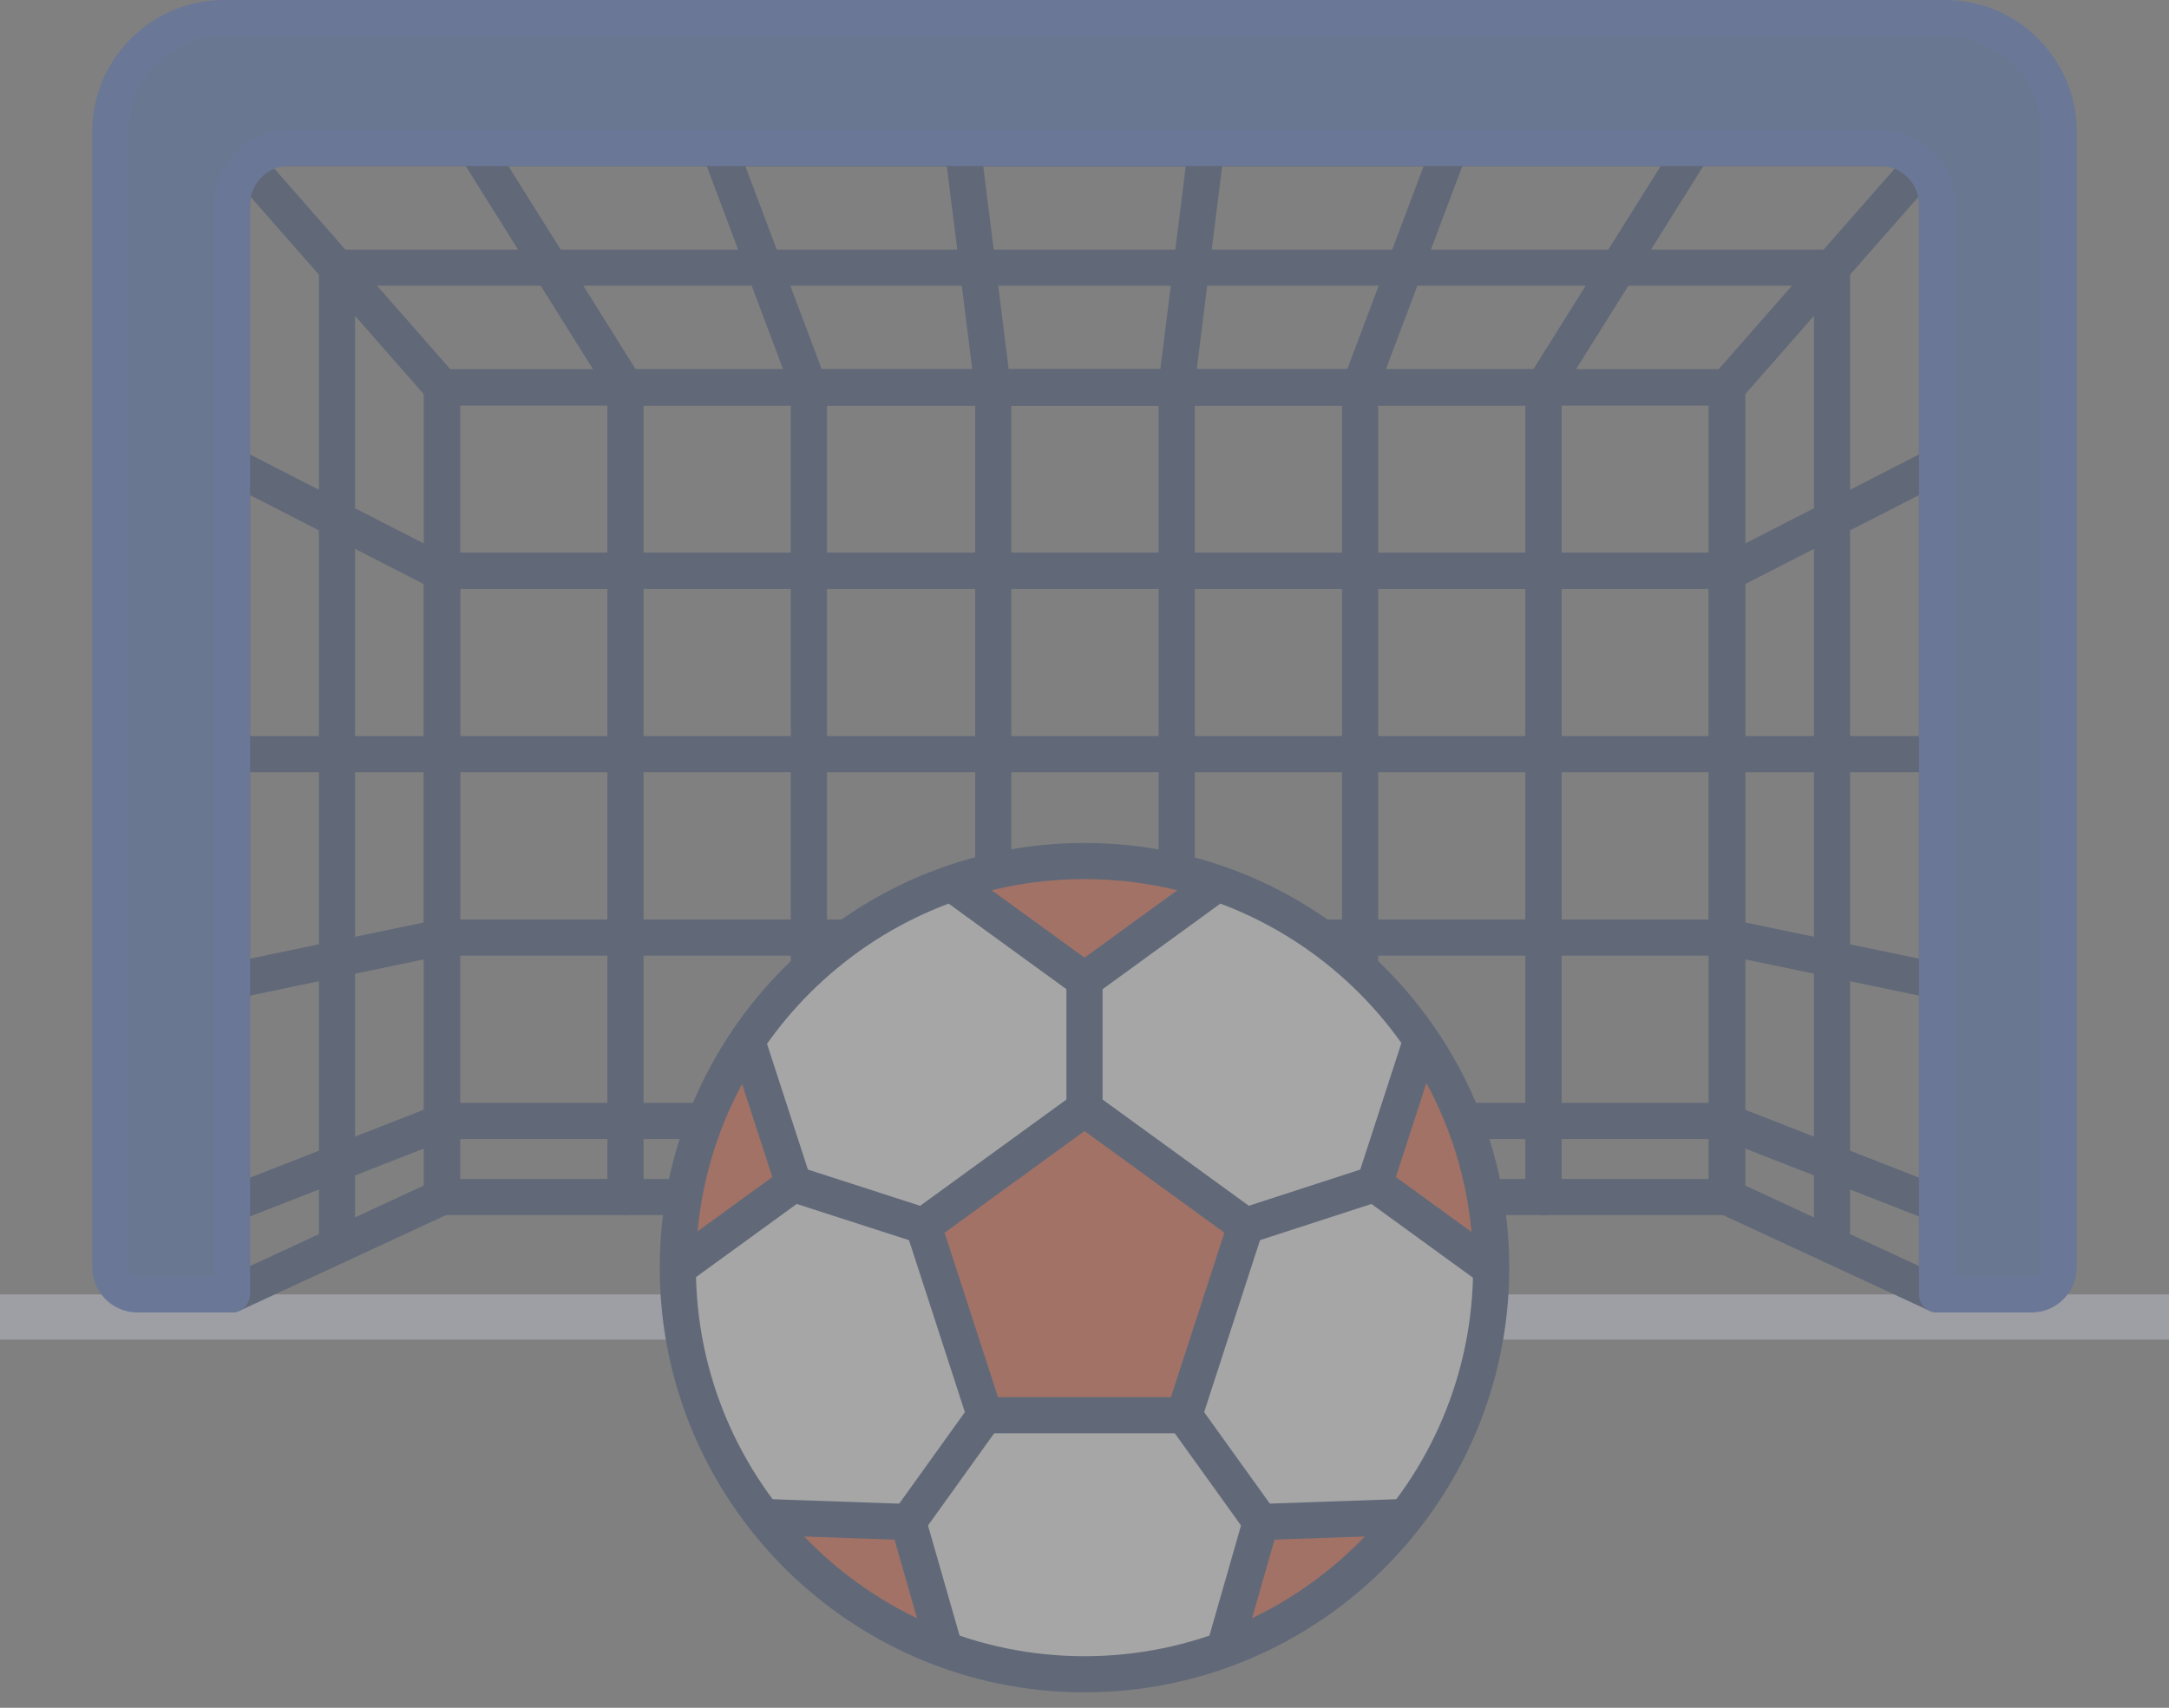 <svg xmlns="http://www.w3.org/2000/svg" width="80" height="63" viewBox="0 0 80 63">
    <rect x="0" y="0" width="80" height="63" fill="#808080" stroke="none"/>
    <g fill="none" opacity=".3">
        <path fill="#E1E8FA" d="M0 47.75L80 47.75 80 49.417 0 49.417z"/>
        <path fill="#183165" d="M63.696 44.824H16.304c-.368 0-.667-.299-.667-.667V14.29c0-.368.299-.666.667-.666h47.392c.368 0 .667.298.667.666v29.867c0 .368-.299.667-.667.667zM16.97 43.49h46.06V14.957H16.97V43.49z"/>
        <path fill="#183165" d="M71.446 48.417c-.095 0-.19-.021-.28-.062l-7.75-3.593c-.236-.11-.387-.346-.387-.605V14.29c0-.161.06-.318.166-.44l7.75-8.832c.183-.209.477-.282.736-.184.26.097.432.346.432.624V47.75c0 .228-.116.44-.308.562-.109.07-.233.105-.359.105zm-7.083-4.686l6.417 2.975V7.228l-6.417 7.313v29.19z"/>
        <path fill="#183165" d="M63.696 14.957H16.304c-.192 0-.375-.083-.501-.227l-7.75-8.833c-.173-.197-.215-.476-.106-.715.108-.238.345-.391.607-.391h62.893c.262 0 .5.153.607.391.108.239.067.518-.106.715l-7.75 8.833c-.127.144-.31.227-.502.227zm-47.09-1.333h46.788l6.58-7.5H10.026l6.58 7.5z"/>
        <path fill="#183165" d="M8.554 48.417c-.125 0-.25-.036-.36-.105-.191-.122-.307-.334-.307-.562V5.457c0-.277.172-.526.432-.624.26-.097.553-.024.736.185l7.75 8.833c.106.121.165.277.165.44v29.866c0 .26-.15.496-.386.605l-7.75 3.593c-.09.041-.185.062-.28.062zM9.22 7.228v39.478l6.417-2.975v-29.19L9.22 7.228zM56.922 14.957H23.078c-.23 0-.443-.118-.565-.313L16.98 5.811c-.129-.205-.136-.464-.018-.677.117-.212.34-.343.583-.343h44.912c.243 0 .466.131.584.343.117.213.11.472-.019.677l-5.534 8.833c-.122.195-.336.313-.565.313zm-33.475-1.333h33.106l4.699-7.5H18.748l4.7 7.5z"/>
        <path fill="#183165" d="M50.153 14.957H29.847c-.278 0-.526-.172-.624-.432l-3.32-8.833c-.078-.205-.05-.434.075-.614s.33-.287.549-.287h26.947c.219 0 .424.107.549.287.124.18.152.41.076.614l-3.321 8.833c-.099.26-.347.432-.625.432zm-19.844-1.333H49.69l2.82-7.5H27.489l2.82 7.5z"/>
        <path fill="#183165" d="M43.384 14.957h-6.768c-.336 0-.62-.25-.662-.584L34.847 5.54c-.023-.19.035-.38.162-.524.126-.143.309-.225.5-.225h8.982c.192 0 .374.082.5.225.127.144.186.334.162.524l-1.107 8.833c-.042.334-.326.584-.662.584zm-6.18-1.333h5.592l.94-7.5h-7.472l.94 7.5zM23.069 44.824c-.368 0-.667-.299-.667-.667V14.29c0-.368.299-.666.667-.666.368 0 .667.298.667.666v29.867c0 .368-.299.667-.667.667zM29.834 44.824c-.368 0-.667-.299-.667-.667V14.29c0-.368.299-.666.667-.666.368 0 .667.298.667.666v29.867c0 .368-.299.667-.667.667z"/>
        <path fill="#183165" d="M36.635 44.824c-.368 0-.667-.299-.667-.667V14.29c0-.368.299-.666.667-.666.368 0 .667.298.667.666v29.867c0 .368-.299.667-.667.667zM43.4 44.824c-.368 0-.666-.299-.666-.667V14.29c0-.368.298-.666.666-.666.368 0 .667.298.667.666v29.867c0 .368-.298.667-.667.667zM50.166 44.824c-.368 0-.667-.299-.667-.667V14.29c0-.368.299-.666.667-.666.368 0 .666.298.666.666v29.867c0 .368-.298.667-.666.667zM56.93 44.824c-.367 0-.666-.299-.666-.667V14.29c0-.368.299-.666.667-.666.368 0 .666.298.666.666v29.867c0 .368-.298.667-.666.667z"/>
        <path fill="#183165" d="M56.93 44.824c-.367 0-.666-.299-.666-.667V14.29c0-.368.299-.666.667-.666.368 0 .666.298.666.666v29.867c0 .368-.298.667-.666.667zM63.696 44.824c-.368 0-.667-.299-.667-.667V14.29c0-.368.299-.666.667-.666.368 0 .667.298.667.666v29.867c0 .368-.299.667-.667.667z"/>
        <path fill="#183165" d="M63.696 21.722H16.304c-.368 0-.667-.299-.667-.667 0-.368.299-.666.667-.666h47.392c.368 0 .667.298.667.666 0 .368-.299.667-.667.667z"/>
        <path fill="#183165" d="M63.696 21.722H16.304c-.368 0-.667-.299-.667-.667 0-.368.299-.666.667-.666h47.392c.368 0 .667.298.667.666 0 .368-.299.667-.667.667zM63.696 28.487H16.304c-.368 0-.667-.298-.667-.666 0-.368.299-.667.667-.667h47.392c.368 0 .667.299.667.667 0 .368-.299.666-.667.666zM63.696 35.253H16.304c-.368 0-.667-.299-.667-.667 0-.368.299-.667.667-.667h47.392c.368 0 .667.299.667.667 0 .368-.299.667-.667.667zM63.696 42.018H16.304c-.368 0-.667-.299-.667-.667 0-.368.299-.667.667-.667h47.392c.368 0 .667.299.667.667 0 .368-.299.667-.667.667z"/>
        <path fill="#183165" d="M8.554 36.852c-.152 0-.301-.052-.421-.15-.156-.126-.246-.316-.246-.517V17.172c0-.232.12-.448.319-.569.198-.121.445-.13.652-.024l7.75 3.97c.222.115.362.344.362.594V34.57c0 .316-.221.588-.53.653l-7.75 1.615c-.046.01-.091.014-.136.014zm.666-18.59v17.103l6.417-1.337V21.55L9.22 18.263zM8.554 45.086c-.267 0-.519-.161-.621-.425-.134-.343.035-.729.378-.863l7.75-3.027c.343-.134.73.035.863.378.134.343-.035.73-.378.864l-7.75 3.027c-.08.031-.162.046-.242.046z"/>
        <path fill="#183165" d="M16.304 28.487h-7.75c-.368 0-.667-.298-.667-.666 0-.368.299-.667.667-.667h7.75c.368 0 .666.299.666.667 0 .368-.298.666-.666.666zM71.446 36.852c-.045 0-.09-.005-.136-.014l-7.75-1.616c-.309-.064-.53-.337-.53-.652V21.143c0-.25.14-.48.362-.593l7.75-3.971c.207-.106.454-.097.652.024s.319.337.319.569v19.013c0 .2-.09.39-.246.517-.12.098-.269.15-.42.15zm-7.083-2.824l6.417 1.337V18.263l-6.417 3.287v12.478zM71.446 45.086c-.08 0-.162-.015-.242-.046l-7.75-3.027c-.343-.134-.512-.521-.378-.864.134-.343.521-.512.863-.378l7.75 3.027c.343.134.512.52.378.863-.102.264-.354.425-.62.425z"/>
        <path fill="#183165" d="M71.446 28.487h-7.75c-.368 0-.666-.298-.666-.666 0-.368.298-.667.666-.667h7.75c.368 0 .667.299.667.667 0 .368-.298.666-.667.666z"/>
        <path fill="#183165" d="M67.571 46.62c-.368 0-.666-.299-.666-.667V10.54h-53.81v35.413c0 .368-.298.667-.666.667-.368 0-.667-.299-.667-.667V9.873c0-.367.299-.666.667-.666h55.143c.368 0 .666.299.666.667v36.08c0 .368-.298.666-.667.666z"/>
        <path fill="#3761BA" d="M4.07 4.859V46.75c0 .552.448 1 1 1h3.483V7.553c0-1.157.939-2.096 2.096-2.096h58.702c1.157 0 2.096.939 2.096 2.096V47.75h3.483c.553 0 1-.448 1-1V4.859c0-2.315-1.876-4.192-4.192-4.192H8.262C5.947.667 4.07 2.543 4.07 4.859z"/>
        <path fill="#3762CC" d="M74.93 48.417h-3.484c-.368 0-.666-.299-.666-.667V7.553c0-.788-.641-1.429-1.43-1.429h-58.7c-.789 0-1.43.641-1.43 1.43V47.75c0 .368-.299.667-.667.667H5.07c-.919 0-1.667-.748-1.667-1.667V4.859C3.403 2.179 5.583 0 8.262 0h63.476c2.68 0 4.859 2.18 4.859 4.859V46.75c0 .919-.748 1.667-1.667 1.667zm-2.817-1.334h2.817c.184 0 .333-.15.333-.333V4.859c0-1.944-1.581-3.526-3.525-3.526H8.262c-1.944 0-3.525 1.582-3.525 3.526V46.75c0 .184.15.333.333.333h2.817V7.553c0-1.523 1.24-2.762 2.763-2.762H69.35c1.523 0 2.763 1.239 2.763 2.762v39.53h-.001z"/>
        <circle cx="40" cy="46.763" r="15" fill="#FFF"/>
        <path fill="#F35229" d="M25 46.777l4.27-3.102-1.717-5.285C25.94 40.782 25 43.663 25 46.763v.014zM35.092 32.586L40 36.152l4.908-3.566c-1.538-.533-3.189-.823-4.908-.823-1.719 0-3.37.29-4.908.823zM33.498 56.148l-5.347-.187c1.714 2.204 4.028 3.918 6.697 4.894l-1.35-4.707zM45.153 60.855c2.669-.977 4.983-2.69 6.696-4.894l-5.346.187-1.35 4.707zM50.7 43.675l4.3 3.124c.007-3.128-.943-6.032-2.573-8.438L50.7 43.675zM40 40.902L34.056 45.22 36.326 52.208 43.674 52.208 45.944 45.22z"/>
        <path fill="#183165" d="M43.674 52.875h-7.348c-.288 0-.544-.186-.634-.461l-2.27-6.988c-.09-.274.008-.575.242-.745l5.944-4.319c.234-.17.55-.17.784 0l5.945 4.319c.233.17.331.47.242.745l-2.27 6.988c-.09.275-.347.46-.635.46zM36.81 51.54h6.378l1.972-6.066L40 41.725l-5.16 3.75 1.97 6.066z"/>
        <path fill="#183165" d="M40 62.43c-8.639 0-15.667-7.028-15.667-15.667 0-8.638 7.028-15.666 15.667-15.666s15.667 7.028 15.667 15.666c0 8.639-7.028 15.667-15.667 15.667zm0-30c-7.903 0-14.333 6.43-14.333 14.333 0 7.904 6.43 14.334 14.333 14.334 7.903 0 14.333-6.43 14.333-14.334 0-7.903-6.43-14.333-14.333-14.333z"/>
        <path fill="#183165" d="M54.92 47.407c-.137 0-.274-.041-.392-.127l-4.22-3.066c-.233-.17-.331-.47-.242-.745l1.68-5.169c.114-.35.49-.541.84-.428.35.114.542.49.428.84l-1.53 4.709 3.828 2.78c.298.217.363.634.147.932-.13.18-.334.274-.54.274z"/>
        <path fill="#183165" d="M45.944 45.887c-.281 0-.542-.179-.634-.46-.114-.351.078-.727.428-.841l4.756-1.545c.351-.113.727.077.84.428.115.35-.077.726-.427.84l-4.757 1.545c-.068.022-.138.033-.206.033zM45.178 61.435c-.061 0-.123-.008-.184-.026-.354-.101-.559-.47-.457-.824l1.325-4.621c.08-.278.329-.472.618-.483l5.217-.182c.367-.005.677.275.69.643.012.368-.275.677-.643.69l-4.734.165-1.191 4.155c-.084.293-.351.483-.641.483z"/>
        <path fill="#183165" d="M46.503 56.814c-.207 0-.412-.096-.542-.277l-2.829-3.94c-.215-.299-.146-.716.153-.93.298-.215.715-.147.93.152l2.829 3.94c.215.299.146.716-.153.93-.117.085-.253.125-.388.125zM33.499 56.815h-.024l-.22-.008-5.035-.176c-.368-.013-.656-.322-.643-.69.013-.368.319-.661.69-.643l5.046.176.209.008c.368.013.656.321.643.689-.013.36-.309.644-.666.644z"/>
        <path fill="#183165" d="M34.783 61.296c-.29 0-.557-.19-.64-.483l-1.285-4.481c-.057-.196-.02-.407.099-.572l2.828-3.94c.214-.3.631-.368.93-.153.299.214.368.631.153.93l-2.64 3.678 1.196 4.171c.102.354-.103.723-.457.825-.061.017-.123.025-.184.025zM25.119 47.358c-.206 0-.41-.095-.54-.275-.217-.298-.15-.715.147-.931l3.76-2.731-1.524-4.688c-.113-.35.078-.726.428-.84.35-.113.727.077.84.428l1.674 5.148c.089.275-.009.576-.243.745L25.51 47.23c-.118.087-.255.128-.391.128z"/>
        <path fill="#183165" d="M34.056 45.887c-.068 0-.137-.01-.205-.032l-4.786-1.545c-.35-.113-.543-.49-.43-.84.113-.35.49-.542.84-.43l4.786 1.546c.35.113.542.489.43.839-.092.282-.354.462-.635.462zM40 36.818c-.138 0-.275-.042-.392-.127l-4.828-3.508c-.298-.216-.363-.633-.147-.931.217-.298.634-.363.931-.147L40 35.328l4.425-3.216c.298-.216.715-.15.932.148.216.298.15.715-.148.931l-4.817 3.5c-.117.085-.254.127-.392.127z"/>
        <path fill="#183165" d="M40 41.568c-.368 0-.667-.298-.667-.666v-4.75c0-.368.299-.667.667-.667.368 0 .667.299.667.667v4.75c0 .368-.299.666-.667.666z"/>
    </g>
</svg>
